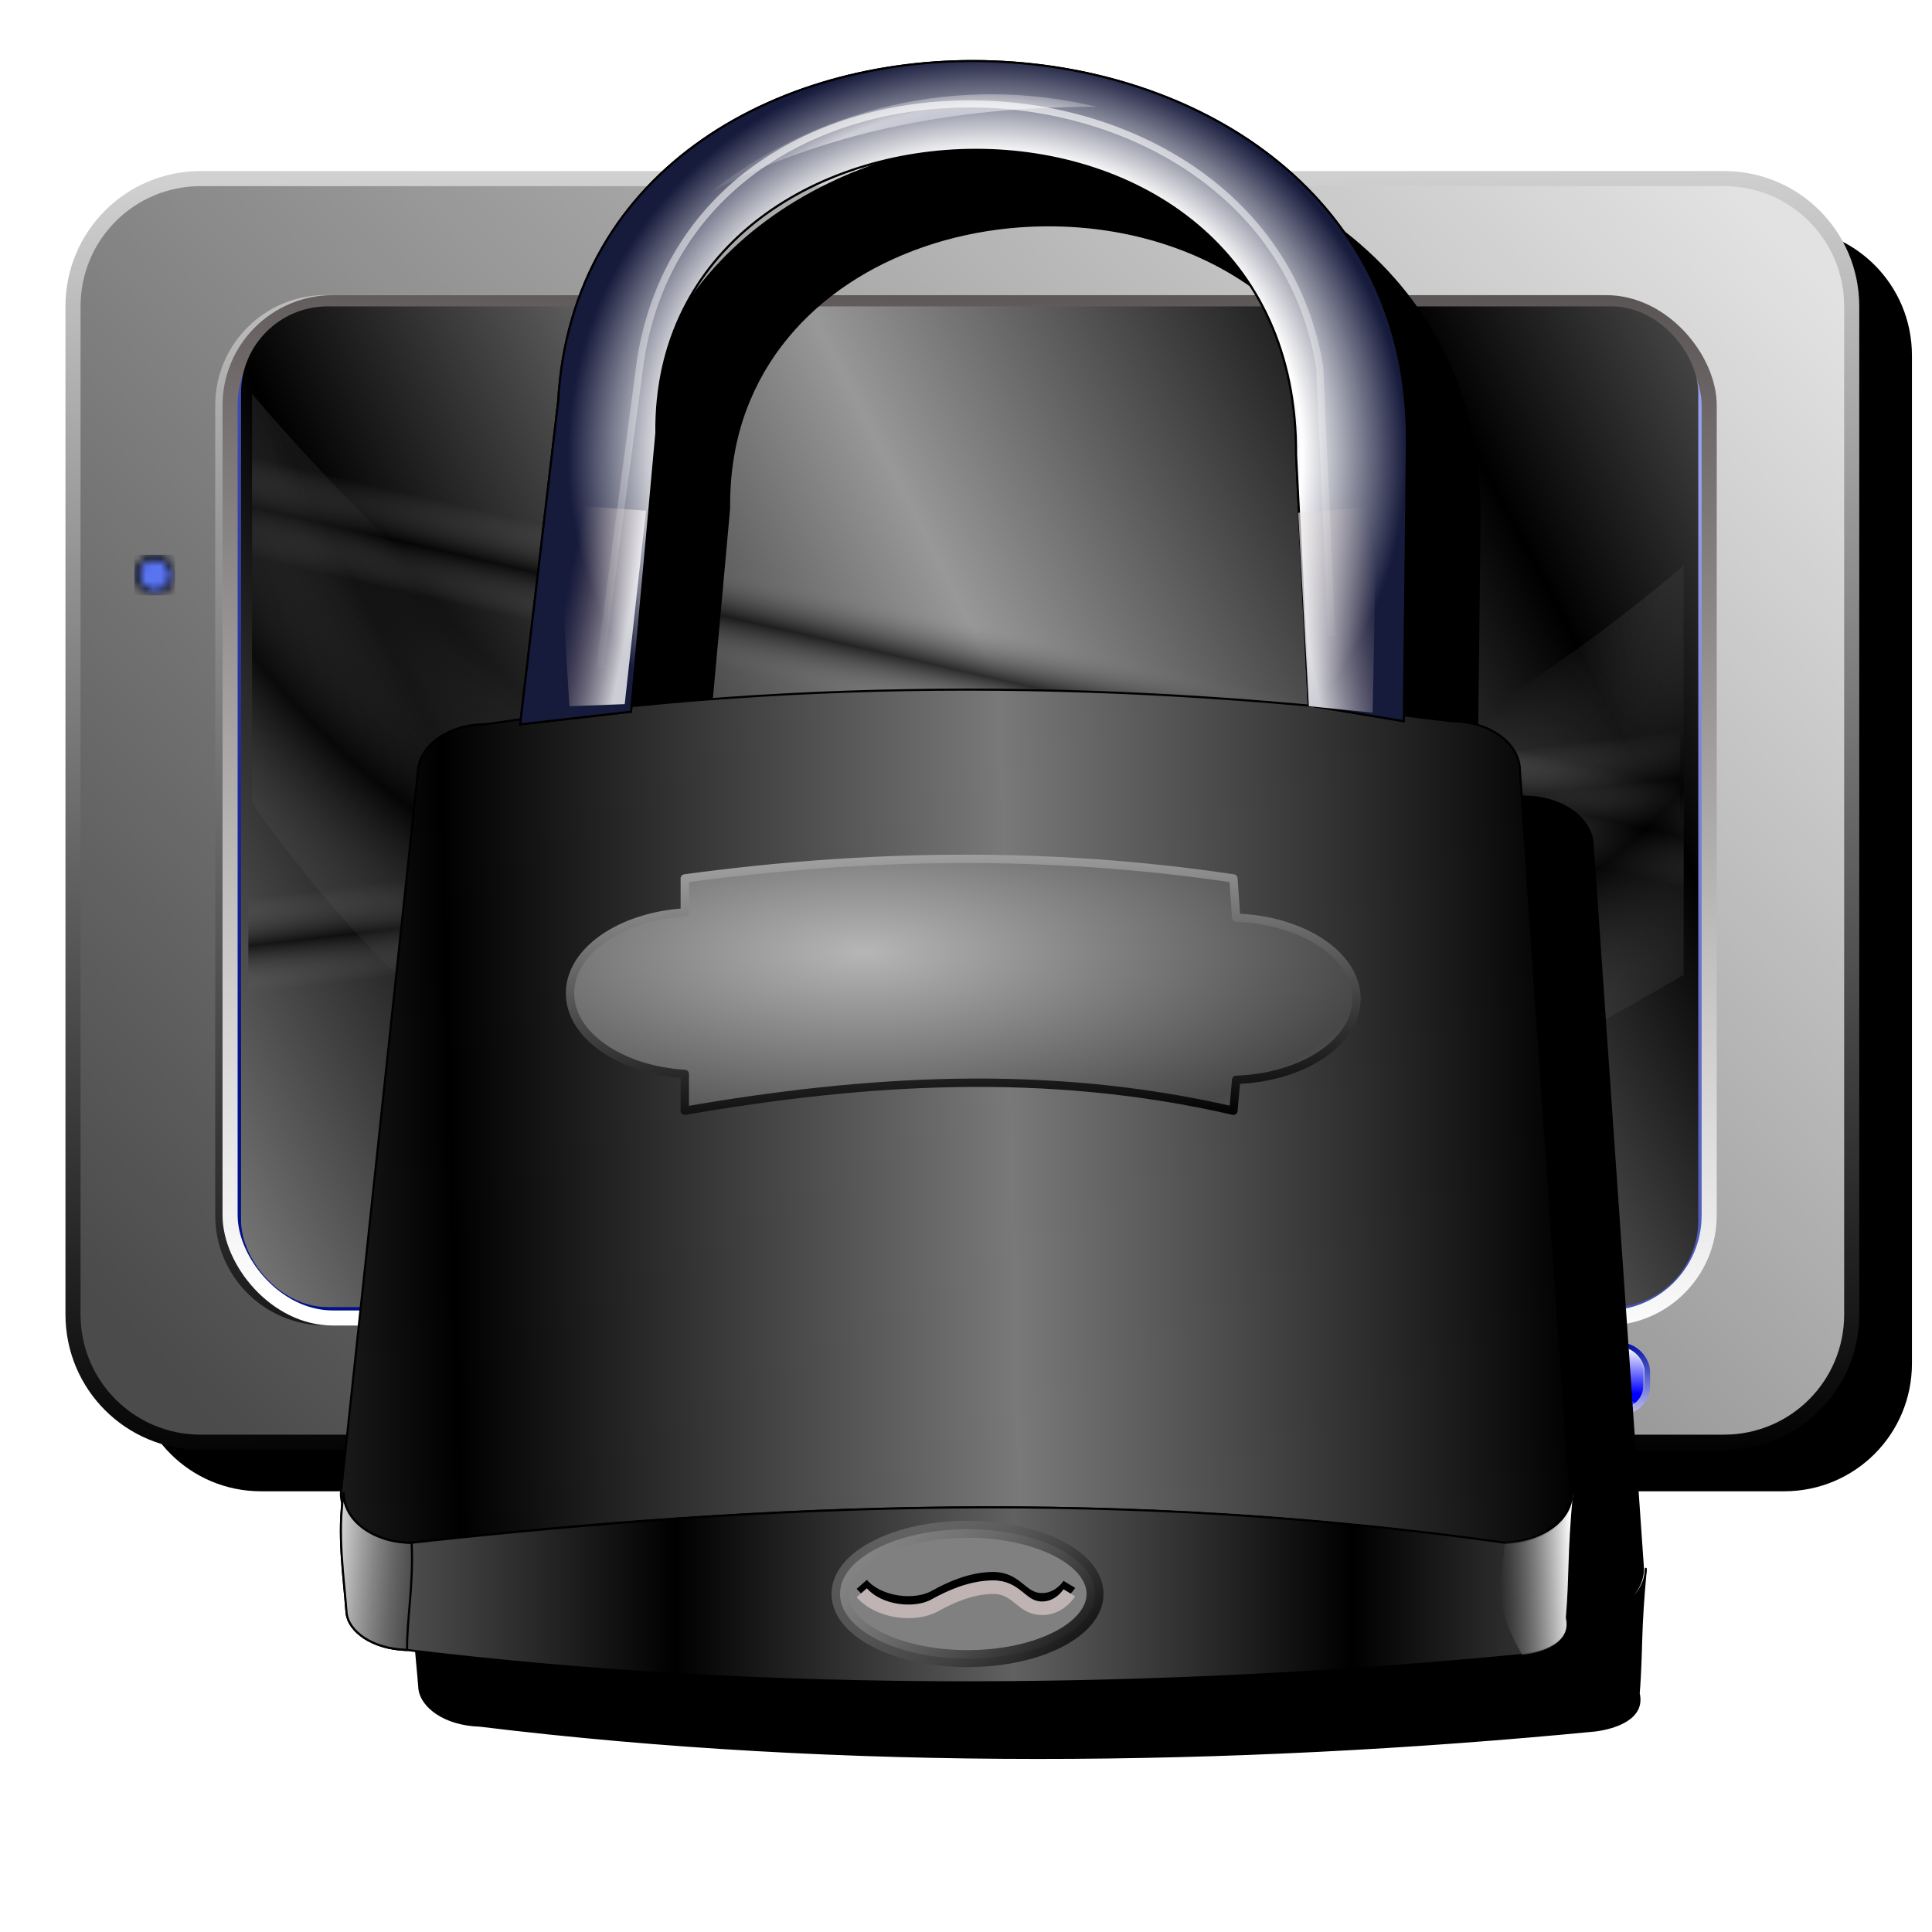 <?xml version="1.0" encoding="UTF-8" standalone="no"?>
<!-- Created with Inkscape (http://www.inkscape.org/) -->
<svg xmlns:dc="http://purl.org/dc/elements/1.1/" xmlns:cc="http://creativecommons.org/ns#" xmlns:rdf="http://www.w3.org/1999/02/22-rdf-syntax-ns#" xmlns:svg="http://www.w3.org/2000/svg" xmlns="http://www.w3.org/2000/svg" xmlns:xlink="http://www.w3.org/1999/xlink" xmlns:sodipodi="http://sodipodi.sourceforge.net/DTD/sodipodi-0.dtd" xmlns:inkscape="http://www.inkscape.org/namespaces/inkscape" width="256" height="256" id="svg2" sodipodi:version="0.32" inkscape:version="0.48.0 r9654" version="1.0" sodipodi:docname="system-lock-screen.svg" inkscape:output_extension="org.inkscape.output.svg.inkscape">
 <defs id="defs4">
  <linearGradient id="linearGradient5308">
   <stop id="stop5310" stop-color="#b6b6b6" stop-opacity="1"/>
   <stop offset="1" id="stop5312" stop-color="#474747" stop-opacity="1"/>
  </linearGradient>
  <linearGradient id="linearGradient2897">
   <stop id="stop2899" stop-color="#ffffff" stop-opacity="0"/>
   <stop id="stop2913" offset="0.5" stop-color="#c8c8c8" stop-opacity="0"/>
   <stop offset="0.75" id="stop2915" stop-color="#808080" stop-opacity="0"/>
   <stop offset="1" id="stop2901" stop-color="#000000" stop-opacity="1"/>
  </linearGradient>
  <linearGradient id="linearGradient2882">
   <stop id="stop2892" stop-color="#000000" stop-opacity="1"/>
   <stop offset="1" id="stop2886" stop-color="#989898" stop-opacity="1"/>
  </linearGradient>
  <linearGradient inkscape:collect="always" id="linearGradient2870">
   <stop id="stop2872" stop-color="#021187" stop-opacity="1"/>
   <stop offset="1" id="stop2874" stop-color="#97a0ee" stop-opacity="0.976"/>
  </linearGradient>
  <linearGradient inkscape:collect="always" id="linearGradient2858">
   <stop id="stop2860" stop-color="white" stop-opacity="1"/>
   <stop offset="1" id="stop2862" stop-color="#5a5353" stop-opacity="1"/>
  </linearGradient>
  <linearGradient id="linearGradient2850">
   <stop id="stop2852" stop-color="#4b4b4b" stop-opacity="1"/>
   <stop offset="1" id="stop2854" stop-color="#e2e2e3" stop-opacity="1"/>
  </linearGradient>
  <linearGradient id="linearGradient2842">
   <stop id="stop2844" stop-color="#000000" stop-opacity="1"/>
   <stop offset="1" id="stop2846" stop-color="#d4d4d4" stop-opacity="1"/>
  </linearGradient>
  <linearGradient id="linearGradient2809" inkscape:collect="always">
   <stop id="stop2811" stop-color="white" stop-opacity="1"/>
   <stop id="stop2813" offset="1" stop-color="white" stop-opacity="0"/>
  </linearGradient>
  <linearGradient id="linearGradient2827" inkscape:collect="always">
   <stop id="stop2829" stop-color="#d9d8fe" stop-opacity="1"/>
   <stop id="stop2831" offset="1" stop-color="#000ea9" stop-opacity="1"/>
  </linearGradient>
  <pattern patternUnits="userSpaceOnUse" width="5.368" height="5.368" patternTransform="translate(20.238,86.627)" id="pattern5318">
   <path transform="translate(-17.671,-106.799)" d="M 22.739 109.483 A 2.384 2.384 0 1 1  17.971,109.483 A 2.384 2.384 0 1 1  22.739 109.483 z" sodipodi:ry="2.3838868" sodipodi:rx="2.3838868" sodipodi:cy="109.48264" sodipodi:cx="20.354727" id="path5316" sodipodi:type="arc" opacity="1" stroke-dasharray="none" stroke-opacity="1" fill="#5974f1" stroke="black" stroke-linejoin="round" fill-opacity="1" stroke-linecap="round" stroke-width="0.6" stroke-miterlimit="4"/>
  </pattern>
  <linearGradient inkscape:collect="always" id="linearGradient2824">
   <stop id="stop2826" stop-color="black" stop-opacity="1"/>
   <stop offset="1" id="stop2828" stop-color="white" stop-opacity="0"/>
  </linearGradient>
  <linearGradient id="linearGradient3558">
   <stop id="stop3560" stop-color="#6474d6" stop-opacity="1"/>
   <stop offset="0.167" id="stop3564" stop-color="#949cd9" stop-opacity="1"/>
   <stop id="stop3562" offset="1" stop-color="#20267b" stop-opacity="1"/>
  </linearGradient>
  <linearGradient inkscape:collect="always" id="linearGradient3391">
   <stop id="stop3393" stop-color="#55a0c5" stop-opacity="1"/>
   <stop offset="1" id="stop3395" stop-color="#ffffff" stop-opacity="1"/>
  </linearGradient>
  <linearGradient inkscape:collect="always" id="linearGradient3385">
   <stop id="stop3387" stop-color="#1cec17" stop-opacity="1"/>
   <stop offset="1" id="stop3389" stop-color="#236a21" stop-opacity="1"/>
  </linearGradient>
  <linearGradient inkscape:collect="always" id="linearGradient2813">
   <stop id="stop2815" stop-color="white" stop-opacity="1"/>
   <stop offset="1" id="stop2817" stop-color="black" stop-opacity="1"/>
  </linearGradient>
  <linearGradient id="linearGradient2811">
   <stop id="stop3633" stop-color="#2e46c9" stop-opacity="1"/>
   <stop offset="1" id="stop4535" stop-color="#202a7b" stop-opacity="1"/>
  </linearGradient>
  <linearGradient id="linearGradient2873" inkscape:collect="always">
   <stop id="stop2875" stop-color="#dae9da" stop-opacity="1"/>
   <stop id="stop5157" offset="1" stop-color="#214f21" stop-opacity="1"/>
  </linearGradient>
  <linearGradient id="linearGradient3578">
   <stop id="stop3580" stop-color="#000000" stop-opacity="1"/>
   <stop id="stop3582" offset="1" stop-color="#fffcfc" stop-opacity="1"/>
  </linearGradient>
  <linearGradient id="linearGradient2768">
   <stop id="stop2770" stop-color="#000003" stop-opacity="1"/>
   <stop id="stop2782" stop-color="#0a104d" stop-opacity="1"/>
   <stop offset="0.5" id="stop2776" stop-color="#142197" stop-opacity="1"/>
   <stop id="stop2788" offset="0.75" stop-color="white" stop-opacity="1"/>
   <stop id="stop2772" offset="1" stop-color="#161a3b" stop-opacity="1"/>
  </linearGradient>
  <linearGradient id="linearGradient2802">
   <stop id="stop2804" stop-color="#000003" stop-opacity="0.471"/>
   <stop id="stop2806" stop-color="#0a104d" stop-opacity="1"/>
   <stop id="stop2808" offset="0.5" stop-color="#142197" stop-opacity="1"/>
   <stop offset="0.75" id="stop2810" stop-color="white" stop-opacity="1"/>
   <stop offset="1" id="stop2812" stop-color="#161a3b" stop-opacity="0"/>
  </linearGradient>
  <linearGradient id="linearGradient2816" inkscape:collect="always">
   <stop id="stop2818" stop-color="white" stop-opacity="0.784"/>
   <stop id="stop2820" offset="1" stop-color="white" stop-opacity="0"/>
  </linearGradient>
  <linearGradient id="linearGradient2845">
   <stop id="stop2847" stop-color="#000000" stop-opacity="1"/>
   <stop id="stop2849" offset="1" stop-color="#797979" stop-opacity="1"/>
  </linearGradient>
  <linearGradient id="linearGradient2861">
   <stop id="stop2863" stop-color="#000000" stop-opacity="1"/>
   <stop offset="1" id="stop2865" stop-color="#616161" stop-opacity="1"/>
  </linearGradient>
  <linearGradient id="linearGradient2875">
   <stop id="stop2877" stop-color="#000000" stop-opacity="1"/>
   <stop id="stop2879" offset="1" stop-color="#a0a0a0" stop-opacity="1"/>
  </linearGradient>
  <linearGradient id="linearGradient2883">
   <stop id="stop3422" stop-color="#000000" stop-opacity="1"/>
   <stop id="stop2887" offset="1" stop-color="#8c8c8c" stop-opacity="1"/>
  </linearGradient>
  <linearGradient id="linearGradient2895">
   <stop id="stop2897" stop-color="white" stop-opacity="1"/>
   <stop id="stop3419" offset="1" stop-color="#8f8f8f" stop-opacity="0"/>
  </linearGradient>
  <linearGradient inkscape:collect="always" id="linearGradient2878">
   <stop id="stop2880" stop-color="white" stop-opacity="0.784"/>
   <stop offset="1" id="stop2882" stop-color="#a48787" stop-opacity="0"/>
  </linearGradient>
  <linearGradient inkscape:collect="always" id="linearGradient2884">
   <stop id="stop3404" stop-color="white" stop-opacity="0.784"/>
   <stop offset="1" id="stop2888" stop-color="#af9c9c" stop-opacity="0"/>
  </linearGradient>
  <linearGradient inkscape:collect="always" xlink:href="#linearGradient3578" id="linearGradient4681" gradientUnits="userSpaceOnUse" spreadMethod="reflect" x1="13.515" y1="-7.475" x2="16.09" y2="-7.475"/>
  <linearGradient inkscape:collect="always" xlink:href="#linearGradient3558" id="linearGradient4683" gradientUnits="userSpaceOnUse" gradientTransform="matrix(2.44,0,0,2.714,-144.969,7.762)" spreadMethod="reflect" x1="106.11" y1="75.53" x2="105.36" y2="15.222"/>
  <linearGradient inkscape:collect="always" xlink:href="#linearGradient3578" id="linearGradient4691" gradientUnits="userSpaceOnUse" spreadMethod="reflect" x1="16.691" y1="-10.978" x2="16.09" y2="-7.475"/>
  <linearGradient inkscape:collect="always" xlink:href="#linearGradient2873" id="linearGradient4693" gradientUnits="userSpaceOnUse" gradientTransform="matrix(2.44,0,0,2.714,-280.943,16.812)" x1="150.94" y1="2.713" x2="179.66" y2="79.35"/>
  <linearGradient inkscape:collect="always" xlink:href="#linearGradient3578" id="linearGradient4703" gradientUnits="userSpaceOnUse" spreadMethod="reflect" x1="12.04" y1="-11.587" x2="8.696" y2="-2.688"/>
  <linearGradient inkscape:collect="always" xlink:href="#linearGradient2811" id="linearGradient4705" gradientUnits="userSpaceOnUse" gradientTransform="matrix(2.367,0,0,2.633,-259.91,29.13)" x1="174.44" y1="2.713" x2="208.72" y2="84.43"/>
  <linearGradient inkscape:collect="always" xlink:href="#linearGradient3558" id="linearGradient4707" gradientUnits="userSpaceOnUse" gradientTransform="matrix(2.367,0,0,2.633,-127.97,20.349)" spreadMethod="reflect" x1="106.11" y1="75.53" x2="105.36" y2="15.222"/>
  <linearGradient inkscape:collect="always" xlink:href="#linearGradient3578" id="linearGradient4711" gradientUnits="userSpaceOnUse" spreadMethod="reflect" x1="16.387" y1="-11.391" x2="11.132" y2="-11.199"/>
  <linearGradient inkscape:collect="always" xlink:href="#linearGradient2883" id="linearGradient4715" gradientUnits="userSpaceOnUse" gradientTransform="translate(-483.93,-5.362)" spreadMethod="reflect" x1="914.93" y1="636.57" x2="918.92" y2="529.32"/>
  <linearGradient inkscape:collect="always" xlink:href="#linearGradient3391" id="linearGradient4717" gradientUnits="userSpaceOnUse" gradientTransform="matrix(2.37,0,0,2.652,-269.882,18.348)" spreadMethod="reflect" x1="164.03" y1="81.42" x2="161" y2="28.777"/>
  <linearGradient inkscape:collect="always" xlink:href="#linearGradient2895" id="linearGradient4719" gradientUnits="userSpaceOnUse" spreadMethod="reflect" x1="92.91" y1="833.57" x2="128.38" y2="834.91"/>
  <linearGradient inkscape:collect="always" xlink:href="#linearGradient5308" id="linearGradient4721" gradientUnits="userSpaceOnUse" x1="25.856" y1="94.45" x2="27.806" y2="58.871"/>
  <linearGradient inkscape:collect="always" xlink:href="#linearGradient2897" id="linearGradient4723" gradientUnits="userSpaceOnUse" gradientTransform="scale(0.66,1.516)" x1="19.656" y1="-5.56" x2="23.381" y2="-5.56"/>
  <linearGradient inkscape:collect="always" xlink:href="#linearGradient2813" id="linearGradient4725" gradientUnits="userSpaceOnUse" x1="185.91" y1="9.87" x2="190.16" y2="15.827"/>
  <linearGradient inkscape:collect="always" xlink:href="#linearGradient2813" id="linearGradient4727" gradientUnits="userSpaceOnUse" x1="189.7" y1="16.91" x2="185.22" y2="10.472"/>
  <linearGradient inkscape:collect="always" xlink:href="#linearGradient2897" id="linearGradient4729" gradientUnits="userSpaceOnUse" spreadMethod="reflect" x1="113.24" y1="104.29" x2="116.14" y2="128.97"/>
  <linearGradient inkscape:collect="always" xlink:href="#linearGradient3578" id="linearGradient4731" gradientUnits="userSpaceOnUse" spreadMethod="reflect" x1="13.515" y1="-7.475" x2="17.07" y2="-8.02"/>
  <linearGradient inkscape:collect="always" xlink:href="#linearGradient2883" id="linearGradient4733" gradientUnits="userSpaceOnUse" x1="189.7" y1="16.91" x2="185.22" y2="10.472"/>
  <linearGradient inkscape:collect="always" xlink:href="#linearGradient3578" id="linearGradient4735" gradientUnits="userSpaceOnUse" spreadMethod="reflect" x1="16.387" y1="-5.908" x2="17.747" y2="-6.953"/>
  <linearGradient inkscape:collect="always" xlink:href="#linearGradient3578" id="linearGradient4737" gradientUnits="userSpaceOnUse" spreadMethod="reflect" x1="12.906" y1="-10.151" x2="11.372" y2="-5.778"/>
  <linearGradient inkscape:collect="always" xlink:href="#linearGradient2897" id="linearGradient4739" gradientUnits="userSpaceOnUse" gradientTransform="translate(0.484,-25.164)" spreadMethod="reflect" x1="121.95" y1="98.96" x2="116.14" y2="124.13"/>
  <linearGradient inkscape:collect="always" xlink:href="#linearGradient3385" id="linearGradient4741" gradientUnits="userSpaceOnUse" x1="189.7" y1="16.91" x2="185.22" y2="10.472"/>
  <linearGradient inkscape:collect="always" xlink:href="#linearGradient3578" id="linearGradient4743" gradientUnits="userSpaceOnUse" spreadMethod="reflect" x1="16.909" y1="-5.212" x2="18.617" y2="-6.583"/>
  <linearGradient inkscape:collect="always" xlink:href="#linearGradient3578" id="linearGradient4745" gradientUnits="userSpaceOnUse" spreadMethod="reflect" x1="15.582" y1="-6.256" x2="17.377" y2="-1.992"/>
  <linearGradient inkscape:collect="always" xlink:href="#linearGradient3578" id="linearGradient4747" gradientUnits="userSpaceOnUse" spreadMethod="reflect" x1="17.08" y1="-2.275" x2="14.94" y2="-3.733"/>
  <linearGradient inkscape:collect="always" xlink:href="#linearGradient2873" id="linearGradient4749" gradientUnits="userSpaceOnUse" gradientTransform="matrix(2.367,0,0,2.633,-259.91,29.13)" x1="150.94" y1="2.713" x2="179.66" y2="79.35"/>
  <linearGradient inkscape:collect="always" xlink:href="#linearGradient3391" id="linearGradient4751" gradientUnits="userSpaceOnUse" gradientTransform="matrix(2.3,0,0,2.574,-249.178,30.62)" spreadMethod="reflect" x1="164.03" y1="81.42" x2="161" y2="28.777"/>
  <linearGradient inkscape:collect="always" xlink:href="#linearGradient2850" id="linearGradient4794" gradientUnits="userSpaceOnUse" x1="38.678" y1="209.54" x2="226.04" y2="31.94"/>
  <linearGradient inkscape:collect="always" xlink:href="#linearGradient2842" id="linearGradient4796" gradientUnits="userSpaceOnUse" x1="158.73" y1="208.09" x2="156.8" y2="32.424"/>
  <linearGradient inkscape:collect="always" xlink:href="#linearGradient2870" id="linearGradient4798" gradientUnits="userSpaceOnUse" x1="83.69" y1="188.77" x2="182.96" y2="45.974"/>
  <linearGradient inkscape:collect="always" xlink:href="#linearGradient2858" id="linearGradient4800" gradientUnits="userSpaceOnUse" x1="141.31" y1="188.77" x2="146.63" y2="48.39"/>
  <linearGradient inkscape:collect="always" xlink:href="#linearGradient2882" id="linearGradient4802" gradientUnits="userSpaceOnUse" spreadMethod="reflect" x1="62.43" y1="115.66" x2="124.85" y2="83.72"/>
  <radialGradient inkscape:collect="always" xlink:href="#linearGradient2897" id="radialGradient4808" gradientUnits="userSpaceOnUse" gradientTransform="matrix(-1.145,-0.219,0.153,-0.799,279.685,141.062)" spreadMethod="reflect" cx="137.11" cy="51.679" fx="137.11" fy="51.679" r="94.85"/>
  <linearGradient inkscape:collect="always" xlink:href="#linearGradient2827" id="linearGradient4810" gradientUnits="userSpaceOnUse" x1="128.48" y1="167.2" x2="128.48" y2="71.49"/>
  <linearGradient inkscape:collect="always" xlink:href="#linearGradient2809" id="linearGradient4812" gradientUnits="userSpaceOnUse" gradientTransform="matrix(0.979,0,0,0.962,2.527,3.853)" x1="123.89" y1="72.832" x2="121.95" y2="128.48"/>
  <radialGradient inkscape:collect="always" xlink:href="#linearGradient2809" id="radialGradient4814" gradientUnits="userSpaceOnUse" gradientTransform="matrix(1.549,-6.571247e-6,4.450643e-7,0.105,-70.188,124.315)" cx="127.76" cy="138.89" fx="127.76" fy="138.89" r="78.4"/>
  <linearGradient inkscape:collect="always" xlink:href="#linearGradient2845" id="linearGradient4481" gradientUnits="userSpaceOnUse" gradientTransform="matrix(-0.229,0,0,0.229,-1.664,46.543)" spreadMethod="reflect" x1="92.91" y1="600.97" x2="360.92" y2="607.67"/>
  <linearGradient inkscape:collect="always" xlink:href="#linearGradient2861" id="linearGradient4483" gradientUnits="userSpaceOnUse" gradientTransform="matrix(-0.229,0,0,0.229,-1.357,46.543)" spreadMethod="reflect" x1="198.81" y1="826.87" x2="360.91" y2="826.87"/>
  <radialGradient inkscape:collect="always" xlink:href="#linearGradient2768" id="radialGradient4485" gradientUnits="userSpaceOnUse" gradientTransform="matrix(-0.216,-0.007,-0.007,0.207,-4.145,55.839)" cx="374.09" cy="282.23" fx="374.09" fy="282.23" r="212.86"/>
  <radialGradient inkscape:collect="always" xlink:href="#linearGradient2802" id="radialGradient4487" gradientUnits="userSpaceOnUse" gradientTransform="matrix(-0.413,0.082,0.067,0.335,37.646,-93.762)" spreadMethod="reflect" cx="385.04" cy="475.95" fx="385.04" fy="475.95" r="92.53"/>
  <radialGradient inkscape:collect="always" xlink:href="#linearGradient5308" id="radialGradient4489" gradientUnits="userSpaceOnUse" gradientTransform="matrix(-0.965,8.649982e-4,3.4440786e-4,0.384,24.828,118.034)" spreadMethod="reflect" cx="129.89" cy="124.84" fx="129.89" fy="124.84" r="57.804"/>
  <linearGradient inkscape:collect="always" xlink:href="#linearGradient2875" id="linearGradient4491" gradientUnits="userSpaceOnUse" gradientTransform="matrix(-0.229,0,0,0.229,109.385,45.316)" x1="906.2" y1="615.12" x2="912.9" y2="481.07"/>
  <linearGradient inkscape:collect="always" xlink:href="#linearGradient2895" id="linearGradient4493" gradientUnits="userSpaceOnUse" gradientTransform="matrix(-0.229,0,0,0.229,-1.357,46.543)" spreadMethod="reflect" x1="92.91" y1="833.57" x2="128.38" y2="834.91"/>
  <linearGradient inkscape:collect="always" xlink:href="#linearGradient2895" id="linearGradient4495" gradientUnits="userSpaceOnUse" gradientTransform="matrix(-0.229,0,0,0.229,-1.357,46.543)" spreadMethod="reflect" x1="693.46" y1="828.21" x2="648.93" y2="832.23"/>
  <linearGradient inkscape:collect="always" xlink:href="#linearGradient2884" id="linearGradient4497" gradientUnits="userSpaceOnUse" gradientTransform="matrix(-0.186,0,0,0.186,18.455,51.523)" x1="383.23" y1="402.17" x2="335.95" y2="393.42"/>
  <linearGradient inkscape:collect="always" xlink:href="#linearGradient2824" id="linearGradient4499" gradientUnits="userSpaceOnUse" x1="526.36" y1="1059.45" x2="714.93" y2="863.46"/>
  <linearGradient inkscape:collect="always" xlink:href="#linearGradient2816" id="linearGradient4501" gradientUnits="userSpaceOnUse" gradientTransform="matrix(-0.229,0,0,0.229,-0.766,43.587)" x1="386.82" y1="69.791" x2="371.85" y2="407.75"/>
  <linearGradient inkscape:collect="always" xlink:href="#linearGradient2878" id="linearGradient4503" gradientUnits="userSpaceOnUse" gradientTransform="matrix(0.186,0,0,0.186,-196.789,51.29)" x1="383.23" y1="402.17" x2="344.71" y2="394.67"/>
  <filter inkscape:collect="always" id="filter4752">
   <feGaussianBlur inkscape:collect="always" id="feGaussianBlur4754"/>
  </filter>
  <filter inkscape:collect="always" id="filter4756">
   <feGaussianBlur inkscape:collect="always" stdDeviation="2.345" id="feGaussianBlur4758"/>
  </filter>
 </defs>
 <sodipodi:namedview id="base" pagecolor="#ffffff" bordercolor="#666666" borderopacity="1.0" inkscape:pageopacity="0.0" inkscape:pageshadow="2" inkscape:zoom="2.57" inkscape:cx="169.70831" inkscape:cy="115.16794" inkscape:document-units="px" inkscape:current-layer="layer1" width="256" height="256" inkscape:window-width="1680" inkscape:window-height="1022" inkscape:window-x="-2" inkscape:window-y="0" showguides="true" inkscape:guide-bbox="true" showgrid="false" inkscape:window-maximized="1"/>
 <g inkscape:label="1. réteg" inkscape:groupmode="layer" id="layer1">
  <path inkscape:connector-curvature="0" id="path4511" d="m 34.593,30.166 c -9.383,0 -16.938,7.554 -16.938,16.938 l 0,133.562 c 0,9.383 7.554,16.938 16.938,16.938 l 201.812,0 c 9.383,0 16.938,-7.554 16.938,-16.938 l 0,-133.562 c 0,-9.383 -7.554,-16.938 -16.938,-16.938 z" sodipodi:nodetypes="sssssssss" fill="#000000" filter="url(#filter4752)" stroke="none" fill-opacity="1"/>
  <g id="g5325" transform="translate(-2.42,-13.119)">
   <g id="g2917">
    <g id="g2878">
     <path inkscape:connector-curvature="0" id="rect1948" d="m 29.031,36.781 c -9.383,0 -16.938,7.554 -16.938,16.938 l 0,133.562 c 0,9.383 7.554,16.938 16.938,16.938 l 201.812,0 c 9.383,0 16.938,-7.554 16.938,-16.938 l 0,-133.562 c 0,-9.383 -7.554,-16.938 -16.938,-16.938 l -201.812,0 z m 16.531,16.438 168.75,0 c 7.539,0 13.625,6.086 13.625,13.625 l 0,107.312 c -1e-5,7.539 -6.086,13.594 -13.625,13.594 l -168.75,0 c -7.539,0 -13.625,-6.054 -13.625,-13.594 l 0,-107.312 c 0,-7.539 6.086,-13.625 13.625,-13.625 z" stroke-opacity="1" stroke-dasharray="none" fill="url(#linearGradient4794)" stroke="url(#linearGradient4796)" stroke-linejoin="round" fill-opacity="1" stroke-linecap="round" stroke-width="2" stroke-miterlimit="4"/>
     <rect ry="13.609" y="53.23" x="32.907" height="134.53" width="195.99" id="rect2839" stroke-opacity="1" stroke-dasharray="none" fill="url(#linearGradient4798)" stroke="url(#linearGradient4800)" stroke-linejoin="round" fill-opacity="1" stroke-linecap="round" stroke-width="2" stroke-miterlimit="4" rx="13.609"/>
    </g>
    <rect ry="11.477" y="53.716" x="34.36" height="132.6" width="193.09" id="rect2866" fill="url(#linearGradient4802)" stroke="none" fill-opacity="1" rx="11.477"/>
    <path inkscape:connector-curvature="0" d="m 35.327,113.24 189.701,-22.745 0,54.2 -189.701,22.745 0,-54.2 z" id="rect2894" sodipodi:nodetypes="ccccc" opacity="0.694" fill="url(#linearGradient4729)" stroke="none" fill-opacity="1"/>
    <path inkscape:connector-curvature="0" sodipodi:nodetypes="ccccc" id="path2905" d="m 35.811,119.531 189.701,22.745 0,-54.2 -189.701,-22.745 0,54.2 z" opacity="0.694" fill="url(#linearGradient4739)" stroke="none" fill-opacity="1"/>
    <path inkscape:connector-curvature="0" d="m 35.811,119.531 c 45.072,64.013 108.496,71.004 189.701,22.745 l 0,-54.2 C 153.145,149.347 91.431,130.308 35.811,65.331 l 0,54.2 z" id="path2909" sodipodi:nodetypes="ccccc" opacity="0.694" fill="url(#radialGradient4808)" stroke="none" fill-opacity="1"/>
   </g>
   <g transform="matrix(0.113,0,0,0.113,136.368,182.736)" inkscape:label="1. réteg" id="g5268">
    <g id="g2835">
     <rect ry="29.52" y="75.49" x="27.584" height="75.977" width="201.8" id="rect1918" stroke-opacity="1" stroke-dasharray="none" fill="#0000ff" stroke="url(#linearGradient4810)" stroke-linejoin="round" fill-opacity="1" stroke-linecap="round" stroke-width="8" stroke-miterlimit="4" rx="29.52"/>
     <rect id="rect1920" width="197.48" height="73.07" x="29.52" y="76.46" ry="28.392" fill="url(#linearGradient4812)" stroke="none" fill-opacity="1" rx="28.392"/>
     <path transform="translate(0,3.871)" d="m 215.35,138.888 c 0,6.414 -39.216,11.614 -87.592,11.614 -48.376,0 -87.592,-5.2 -87.592,-11.614 0,-6.414 39.216,-11.614 87.592,-11.614 48.376,0 87.592,5.2 87.592,11.614 z" sodipodi:ry="11.614367" sodipodi:rx="87.591682" sodipodi:cy="138.88847" sodipodi:cx="127.75803" id="path2817" sodipodi:type="arc" fill="url(#radialGradient4814)" stroke="none" fill-opacity="1"/>
    </g>
   </g>
   <g id="g5274" inkscape:label="1. réteg" transform="matrix(0.113,0,0,0.113,164.92,182.736)">
    <g id="g5276">
     <rect id="rect5278" width="201.8" height="75.977" x="27.584" y="75.49" ry="29.52" stroke-opacity="1" stroke-dasharray="none" fill="#0000ff" stroke="url(#linearGradient4810)" stroke-linejoin="round" fill-opacity="1" stroke-linecap="round" stroke-width="8" stroke-miterlimit="4" rx="29.52"/>
     <rect ry="28.392" y="76.46" x="29.52" height="73.07" width="197.48" id="rect5280" fill="url(#linearGradient4812)" stroke="none" fill-opacity="1" rx="28.392"/>
     <path sodipodi:type="arc" id="path5282" sodipodi:cx="127.75803" sodipodi:cy="138.88847" sodipodi:rx="87.591682" sodipodi:ry="11.614367" d="m 215.35,138.888 c 0,6.414 -39.216,11.614 -87.592,11.614 -48.376,0 -87.592,-5.2 -87.592,-11.614 0,-6.414 39.216,-11.614 87.592,-11.614 48.376,0 87.592,5.2 87.592,11.614 z" transform="translate(0,3.871)" fill="url(#radialGradient4814)" stroke="none" fill-opacity="1"/>
    </g>
   </g>
   <g transform="matrix(0.113,0,0,0.113,194.69,182.986)" inkscape:label="1. réteg" id="g5290">
    <g id="g5292">
     <rect ry="29.52" y="75.49" x="27.584" height="75.977" width="201.8" id="rect5294" stroke-opacity="1" stroke-dasharray="none" fill="#0000ff" stroke="url(#linearGradient4810)" stroke-linejoin="round" fill-opacity="1" stroke-linecap="round" stroke-width="8" stroke-miterlimit="4" rx="29.52"/>
     <rect id="rect5296" width="197.48" height="73.07" x="29.52" y="76.46" ry="28.392" fill="url(#linearGradient4812)" stroke="none" fill-opacity="1" rx="28.392"/>
     <path transform="translate(0,3.871)" d="m 215.35,138.888 c 0,6.414 -39.216,11.614 -87.592,11.614 -48.376,0 -87.592,-5.2 -87.592,-11.614 0,-6.414 39.216,-11.614 87.592,-11.614 48.376,0 87.592,5.2 87.592,11.614 z" sodipodi:ry="11.614367" sodipodi:rx="87.591682" sodipodi:cy="138.88847" sodipodi:cx="127.75803" id="path5298" sodipodi:type="arc" fill="url(#radialGradient4814)" stroke="none" fill-opacity="1"/>
    </g>
   </g>
   <rect id="rect5321" y="86.63" x="20.238" height="5.368" width="5.368" fill="url(#pattern5318)" stroke="none"/>
  </g>
  <path d="m 123.284,75.525 c -22.231,-0.044 -44.173,12.269 -45.562,37.281 l -4.125,34.875 c -1.281,0.175 -2.565,0.342 -3.844,0.531 -4.127,0 -7.438,2.408 -7.438,5.406 l -8.406,78.875 c 0,0.398 0.045,0.783 0.156,1.156 -0.436,4.037 0.184,8.19 0.469,12.031 0.24,1.847 2.639,3.873 6.625,4 39.779,4.867 82.403,4.387 122.219,0.531 2.211,-0.281 5.427,-1.325 4.781,-4.062 0.101,-1.201 0.145,-2.245 0.188,-3.219 0.042,-0.974 0.061,-1.894 0.094,-2.875 0.065,-1.962 0.182,-4.168 0.5,-7.562 0,2.885 -3.09,5.235 -7,5.406 3.765,-0.276 6.688,-2.596 6.688,-5.406 l -5.5,-79.188 c 0,-2.998 -3.342,-5.438 -7.469,-5.438 -1.759,-0.224 -3.522,-0.422 -5.281,-0.625 l 0.344,-29.906 c 0.195,-27.695 -23.772,-41.765 -47.438,-41.812 z m 0.219,9.719 c 17.624,-1.08e-4 35.261,10.753 35.094,33.469 l 0.312,6.312 -0.094,0 1.156,21.156 c -24.839,-2.278 -49.641,-2.407 -74.219,0.062 l 2.719,-29.969 c -0.04,-3.803 0.529,-7.25 1.625,-10.375 0.183,-0.521 0.383,-1.03 0.594,-1.531 4.84,-11.54 16.884,-18.038 29.5,-19 0.549,-0.042 1.106,-0.073 1.656,-0.094 0.55,-0.021 1.106,-0.031 1.656,-0.031 z M 98.471,234.775 c 0.104,-0.006 0.208,0.006 0.312,0 -12.314,0.671 -24.643,1.752 -37.125,3.125 -0.103,0 -0.21,0.003 -0.312,0 12.482,-1.373 24.811,-2.454 37.125,-3.125 z" id="path4392" inkscape:connector-curvature="0" transform="matrix(1.209,0,0,1.209,-10.353,-73.208)" stroke-opacity="1" stroke-dasharray="none" fill="#000000" filter="url(#filter4756)" stroke="#000000" stroke-linejoin="round" fill-opacity="1" stroke-linecap="round" stroke-width="0.229" stroke-miterlimit="4"/>
  <g id="g4653" transform="matrix(1.209,0,0,1.209,235.907,-74.638)">
   <path inkscape:connector-curvature="0" d="m -35.993,140.787 c -35.477,-4.515 -70.96,-4.847 -105.902,0.324 -4.127,0 -7.449,2.413 -7.449,5.411 l -8.42,78.887 c 0,2.998 3.322,5.411 7.449,5.411 39.943,-4.395 78.266,-5.898 119.828,0 4.127,0 7.449,-2.413 7.449,-5.411 l -5.506,-79.211 c 0,-2.998 -3.322,-5.411 -7.449,-5.411 z" id="path2843" sodipodi:nodetypes="ccccccccc" stroke-opacity="1" stroke-dasharray="none" fill="url(#linearGradient4481)" stroke="#000000" stroke-linejoin="round" fill-opacity="1" stroke-linecap="round" stroke-width="0.229" stroke-miterlimit="4"/>
   <path inkscape:connector-curvature="0" d="m -23.511,239.054 c 0.646,2.738 -2.562,3.782 -4.774,4.062 -39.816,3.856 -82.444,4.326 -122.223,-0.541 -3.986,-0.127 -6.386,-2.136 -6.626,-3.983 -0.312,-4.209 -1.04,-8.789 -0.324,-13.184 0,2.998 3.322,5.411 7.449,5.411 39.943,-4.395 78.266,-5.898 119.828,0 4.127,0 7.449,-2.413 7.449,-5.411 -0.635,6.789 -0.377,8.84 -0.779,13.646 z" id="path1876" sodipodi:nodetypes="ccccccccc" stroke-opacity="1" stroke-dasharray="none" fill="url(#linearGradient4483)" stroke="#000000" stroke-linejoin="round" fill-opacity="1" stroke-linecap="round" stroke-width="0.229" stroke-miterlimit="4"/>
   <path inkscape:connector-curvature="0" sodipodi:nodetypes="ccccccccc" id="path2764" d="m -41.274,140.778 -10.413,-1.736 -1.388,-27.421 c 0.334,-45.431 -70.539,-43 -70.115,-2.43 l -2.777,30.545 -12.149,1.388 4.165,-35.405 c 2.868,-51.639 93.403,-49.198 93.024,4.512 l -0.347,30.545 z" stroke-opacity="1" fill="#111b6c" fill-rule="evenodd" stroke="#000000" stroke-linejoin="miter" fill-opacity="1" stroke-linecap="butt" stroke-width="0.229"/>
   <path inkscape:connector-curvature="0" d="m -41.274,140.778 -10.413,-1.736 -1.388,-27.421 c 0.334,-45.431 -70.539,-43 -70.115,-2.43 l -2.777,30.545 -12.149,1.388 4.165,-35.405 c 2.868,-51.639 93.403,-49.198 93.024,4.512 l -0.347,30.545 z" id="path2766" sodipodi:nodetypes="ccccccccc" stroke-opacity="1" fill="url(#radialGradient4485)" fill-rule="evenodd" stroke="#000000" stroke-linejoin="miter" fill-opacity="1" stroke-linecap="butt" stroke-width="0.229"/>
   <path inkscape:connector-curvature="0" sodipodi:nodetypes="ccc" id="path2790" d="m -74.944,73.44 c -15.302,-3.66 -30.654,0.192 -42.347,9.372 12.21,-6.459 26.435,-9.391 42.347,-9.372 z" opacity="0.536" fill="url(#radialGradient4487)" fill-rule="evenodd" stroke="none" fill-opacity="1"/>
   <path inkscape:connector-curvature="0" sodipodi:nodetypes="ccsccccsccc" id="rect2867" d="m -59.947,158.012 0.307,4.308 c 7.348,0.254 13.187,4.135 13.187,8.882 0,4.746 -5.839,8.627 -13.187,8.882 l -0.307,3.387 c -20.516,-4.73 -40.425,-3.404 -60.127,0 l 0,-4.033 c -7.059,-0.441 -12.579,-4.232 -12.579,-8.846 0,-4.614 5.52,-8.412 12.579,-8.853 l 0,-3.726 c 19.662,-2.664 39.648,-3.057 60.127,0 z" stroke-opacity="1" stroke-dasharray="none" fill="url(#radialGradient4489)" stroke="url(#linearGradient4491)" stroke-linejoin="round" fill-opacity="1" stroke-linecap="round" stroke-width="0.915" stroke-miterlimit="4"/>
   <path inkscape:connector-curvature="0" sodipodi:nodetypes="ccccc" id="path2891" d="m -23.511,239.054 c 0.646,2.738 -2.562,3.782 -4.774,4.062 -2.849,-5.018 -2.556,-6.743 -1.896,-12.297 4.127,0 7.449,-2.413 7.449,-5.411 -0.635,6.789 -0.377,8.84 -0.779,13.646 z" fill="url(#linearGradient4493)" stroke="none" fill-opacity="1"/>
   <path inkscape:connector-curvature="0" sodipodi:nodetypes="ccccc" id="path2901" d="m -150.508,242.575 c -3.986,-0.127 -6.386,-2.136 -6.626,-3.983 -0.312,-4.209 -1.04,-8.789 -0.324,-13.184 0,2.998 3.322,5.411 7.449,5.411 0.212,4.895 -0.54,8.275 -0.499,11.755 z" stroke-opacity="1" stroke-dasharray="none" fill="url(#linearGradient4495)" stroke="#000000" stroke-linejoin="round" fill-opacity="1" stroke-linecap="round" stroke-width="0.229" stroke-miterlimit="4"/>
   <path inkscape:connector-curvature="0" id="path1942" d="m -44.221,117.238 -8.621,0.699 1.165,21.203 6.99,0.699 0.466,-22.601 z" fill="url(#linearGradient4497)" fill-rule="evenodd" stroke="none" fill-opacity="1"/>
   <path transform="matrix(-0.186,0,0,0.186,19.266,51.118)" d="m 657.664,996.295 c 0,21.047 -33.637,38.11 -75.13,38.11 -41.493,0 -75.13,-17.062 -75.13,-38.11 0,-21.047 33.637,-38.11 75.13,-38.11 41.493,0 75.13,17.062 75.13,38.11 z" sodipodi:ry="38.109638" sodipodi:rx="75.13044" sodipodi:cy="996.29492" sodipodi:cx="582.53308" id="path1935" sodipodi:type="arc" stroke-opacity="1" stroke-dasharray="none" fill="#808080" stroke="url(#linearGradient4499)" stroke-linejoin="round" fill-opacity="1" stroke-linecap="round" stroke-width="10" stroke-miterlimit="4"/>
   <path inkscape:connector-curvature="0" sodipodi:nodetypes="csssc" id="path2833" d="m -77.928,235.379 c 0,0 -1.114,1.845 -3.228,1.691 -2.114,-0.154 -2.538,-2.361 -5.226,-2.306 -2.341,0.048 -4.537,1.014 -6.303,1.998 -2.141,1.194 -6.109,0.771 -7.993,-1.383" stroke-opacity="1" stroke-dasharray="none" fill="none" stroke="#000000" stroke-linejoin="miter" stroke-linecap="butt" stroke-width="1.49" stroke-miterlimit="4"/>
   <path inkscape:connector-curvature="0" d="m -77.928,236.301 c 0,0 -1.114,1.845 -3.228,1.691 -2.114,-0.154 -2.538,-2.361 -5.226,-2.306 -2.341,0.048 -4.537,1.014 -6.303,1.998 -2.141,1.194 -6.109,0.771 -7.993,-1.383" id="path2835" sodipodi:nodetypes="csssc" stroke-opacity="1" stroke-dasharray="none" fill="none" stroke="#bfb3b3" stroke-linejoin="miter" stroke-linecap="butt" stroke-width="1.49" stroke-miterlimit="4"/>
   <path inkscape:connector-curvature="0" sodipodi:nodetypes="cccc" id="path2814" d="m -49.168,131.488 -1.315,-29.462 c -5.901,-36.974 -68.36,-39.797 -74.445,-0.789 l -4.472,33.671" stroke-opacity="1" stroke-dasharray="none" fill="none" stroke="url(#linearGradient4501)" stroke-linejoin="miter" stroke-linecap="butt" stroke-width="0.778" stroke-miterlimit="4"/>
   <path inkscape:connector-curvature="0" sodipodi:nodetypes="ccccc" d="m -134.113,117.005 9.786,0.699 -2.33,21.203 -6.058,0.233 -1.398,-22.135 z" id="path2873" fill="url(#linearGradient4503)" fill-rule="evenodd" stroke="none" fill-opacity="1"/>
  </g>
  <g inkscape:label="1. réteg" id="g2846" transform="translate(0.695,0.338)">
   <g id="g2637">
    <g id="g3612" transform="translate(-2.572,0)">
     <g id="g2650" stroke-opacity="1" fill="url(#linearGradient4681)" font-family="Bitstream Vera Sans" stroke="none" font-style="normal" stroke-linejoin="miter" fill-opacity="1" font-weight="normal" stroke-linecap="butt" stroke-width="1" font-size="12">
      <path id="path2652" d="M 16.188,-12.219 L 12.094,-12.188 L 12.801,-11.48 L 16.895,-11.512 L 16.188,-12.219 z" fill="url(#linearGradient4681)" fill-opacity="1"/>
      <path id="path2654" d="M 12.094,-12.188 L 8.75,-3.438 L 9.457,-2.73 L 12.801,-11.48 L 12.094,-12.188 z" fill="url(#linearGradient4683)" fill-opacity="1"/>
      <path id="path2662" d="M 14.75,-5.688 L 15.531,-3.469 L 16.238,-2.762 L 15.457,-4.98 L 14.75,-5.688 z" fill="url(#linearGradient4681)" fill-opacity="1"/>
      <path id="path2664" d="M 15.531,-3.469 L 15.531,-3.438 L 16.238,-2.73 L 16.238,-2.762 L 15.531,-3.469 z" fill="url(#linearGradient4681)" fill-opacity="1"/>
      <path id="path2672" d="M 17.92,-11.52 C 17.479,-11.961 16.896,-12.234 16.188,-12.219 L 16.895,-11.512 C 17.604,-11.527 18.186,-11.254 18.627,-10.812 L 17.92,-11.52 z" fill="url(#linearGradient4681)" fill-opacity="1"/>
      <path id="path2674" d="M 16.219,-11.969 C 16.818,-11.966 17.317,-11.726 17.7,-11.343 L 18.407,-10.636 C 18.024,-11.019 17.525,-11.259 16.926,-11.262 L 16.219,-11.969 z" fill="url(#linearGradient4691)" fill-opacity="1"/>
      <path id="path2676" d="M 17.7,-11.343 C 19.262,-9.781 18.899,-5.843 15.594,-5.906 L 16.301,-5.199 C 19.606,-5.136 19.969,-9.074 18.407,-10.636 L 17.7,-11.343 z" fill="url(#linearGradient4693)" fill-opacity="1"/>
      <path id="path2678" d="M 15.594,-5.906 L 16.375,-3.719 L 17.082,-3.012 L 16.301,-5.199 L 15.594,-5.906 z" fill="url(#linearGradient4681)" fill-opacity="1"/>
      <path id="path2680" d="M 16.375,-3.719 L 15.719,-3.719 L 16.426,-3.012 L 17.082,-3.012 L 16.375,-3.719 z" fill="url(#linearGradient4681)" fill-opacity="1"/>
      <path id="path2684" d="M 14.875,-5.969 L 10.562,-5.969 L 11.27,-5.262 L 15.582,-5.262 L 14.875,-5.969 z" fill="url(#linearGradient4681)" fill-opacity="1"/>
      <path id="path2686" d="M 10.562,-5.969 L 9.75,-3.75 L 10.457,-3.043 L 11.27,-5.262 L 10.562,-5.969 z" fill="url(#linearGradient4681)" fill-opacity="1"/>
      <path id="path2690" d="M 9.188,-3.75 L 12.281,-11.906 L 12.988,-11.199 L 9.895,-3.043 L 9.188,-3.75 z" fill="url(#linearGradient4703)" fill-opacity="1"/>
      <path id="path2660" d="M 10.812,-5.688 L 14.75,-5.688 L 15.457,-4.98 L 11.52,-4.98 L 10.812,-5.688 z" fill="url(#linearGradient4705)" fill-opacity="1"/>
      <path id="path2682" d="M 15.719,-3.719 L 14.875,-5.969 L 15.582,-5.262 L 16.426,-3.012 L 15.719,-3.719 z" fill="url(#linearGradient4707)" fill-opacity="1"/>
      <path id="path2688" d="M 9.75,-3.75 L 9.188,-3.75 L 9.895,-3.043 L 10.457,-3.043 L 9.75,-3.75 z" fill="url(#linearGradient4681)" fill-opacity="1"/>
      <path id="path2692" d="M 12.281,-11.906 L 16.219,-11.969 L 16.926,-11.262 L 12.988,-11.199 L 12.281,-11.906 z" fill="url(#linearGradient4711)" fill-opacity="1"/>
      <path id="path2694" d="M 13.594,-11.375 L 15.438,-6.438 L 16.145,-5.73 L 14.301,-10.668 L 13.594,-11.375 z" fill="url(#linearGradient4681)" fill-opacity="1"/>
      <path id="path2698" d="M 17.297,-10.695 C 16.872,-11.12 16.292,-11.392 15.594,-11.375 L 16.301,-10.668 C 17,-10.685 17.579,-10.413 18.004,-9.988 L 17.297,-10.695 z" fill="url(#linearGradient4715)" fill-opacity="1"/>
      <path id="path2700" d="M 15.594,-11.375 L 13.594,-11.375 L 14.301,-10.668 L 16.301,-10.668 L 15.594,-11.375 z" fill="url(#linearGradient4717)" fill-opacity="1"/>
      <path id="path2702" d="M 12.5,-11.25 L 10.719,-6.375 L 11.426,-5.668 L 13.207,-10.543 L 12.5,-11.25 z" fill="url(#linearGradient4719)" fill-opacity="1"/>
      <path id="path2704" d="M 10.719,-6.375 L 14.719,-6.312 L 15.426,-5.605 L 11.426,-5.668 L 10.719,-6.375 z" fill="url(#linearGradient4721)" fill-opacity="1"/>
      <path id="path2706" d="M 14.719,-6.312 L 12.969,-11.25 L 13.676,-10.543 L 15.426,-5.605 L 14.719,-6.312 z" fill="url(#linearGradient4723)" fill-opacity="1"/>
      <path id="path2708" d="M 12.969,-11.25 L 12.5,-11.25 L 13.207,-10.543 L 13.676,-10.543 L 12.969,-11.25 z" fill="url(#linearGradient4725)" fill-opacity="1"/>
      <path id="path2710" d="M 13.969,-11.125 L 15.562,-11.125 L 16.27,-10.418 L 14.676,-10.418 L 13.969,-11.125 z" fill="url(#linearGradient4727)" fill-opacity="1"/>
      <path id="path2712" d="M 15.562,-11.125 C 16.263,-11.142 16.808,-10.898 17.189,-10.517 L 17.896,-9.809 C 17.515,-10.191 16.97,-10.435 16.27,-10.418 L 15.562,-11.125 z" fill="url(#linearGradient4729)" fill-opacity="1"/>
      <path id="path2714" d="M 17.189,-10.517 C 18.416,-9.29 17.957,-6.644 15.594,-6.719 L 16.301,-6.012 C 18.665,-5.937 19.123,-8.583 17.896,-9.809 L 17.189,-10.517 z" fill="url(#linearGradient4731)" fill-opacity="1"/>
      <path id="path2716" d="M 15.594,-6.719 L 13.969,-11.125 L 14.676,-10.418 L 16.301,-6.012 L 15.594,-6.719 z" fill="url(#linearGradient4733)" fill-opacity="1"/>
      <path id="path2696" d="M 15.438,-6.438 C 18.435,-6.363 18.668,-9.323 17.297,-10.695 L 18.004,-9.988 C 19.375,-8.616 19.142,-5.656 16.145,-5.73 L 15.438,-6.438 z" fill="url(#linearGradient4735)" fill-opacity="1"/>
      <path id="path2722" d="M 11.156,-6.656 L 12.75,-11.031 L 13.457,-10.324 L 11.863,-5.949 L 11.156,-6.656 z" fill="url(#linearGradient4737)" fill-opacity="1"/>
      <path id="path2718" d="M 12.75,-11.031 L 14.375,-6.656 L 15.082,-5.949 L 13.457,-10.324 L 12.75,-11.031 z" fill="url(#linearGradient4739)" fill-opacity="1"/>
      <path id="path2720" d="M 14.375,-6.656 L 11.156,-6.656 L 11.863,-5.949 L 15.082,-5.949 L 14.375,-6.656 z" fill="url(#linearGradient4741)" fill-opacity="1"/>
      <path id="path2670" d="M 15.969,-5.688 C 19.235,-5.625 19.619,-9.821 17.92,-11.52 L 18.627,-10.812 C 20.326,-9.114 19.942,-4.918 16.676,-4.98 L 15.969,-5.688 z" fill="url(#linearGradient4743)" fill-opacity="1"/>
      <path id="path2668" d="M 16.781,-3.438 L 15.969,-5.688 L 16.676,-4.98 L 17.488,-2.73 L 16.781,-3.438 z" fill="url(#linearGradient4745)" fill-opacity="1"/>
      <path id="path2666" d="M 15.531,-3.438 L 16.781,-3.438 L 17.488,-2.73 L 16.238,-2.73 L 15.531,-3.438 z" fill="url(#linearGradient4747)" fill-opacity="1"/>
      <path id="path2656" d="M 8.75,-3.438 L 10,-3.438 L 10.707,-2.73 L 9.457,-2.73 L 8.75,-3.438 z" fill="url(#linearGradient4749)" fill-opacity="1"/>
      <path id="path2658" d="M 10,-3.438 L 10.812,-5.688 L 11.52,-4.98 L 10.707,-2.73 L 10,-3.438 z" fill="url(#linearGradient4751)" fill-opacity="1"/>
     </g>
     <path id="path2505" d="M 16.188,-12.175 L 12.094,-12.144 L 8.75,-3.394 L 10,-3.394 L 10.812,-5.644 L 14.75,-5.644 L 15.531,-3.425 L 15.531,-3.394 L 16.781,-3.394 L 15.969,-5.644 C 20.084,-5.565 19.623,-12.248 16.188,-12.175 z M 16.219,-11.925 C 19.263,-11.911 19.709,-5.784 15.594,-5.863 L 16.375,-3.675 L 15.719,-3.675 L 14.875,-5.925 L 10.562,-5.925 L 9.75,-3.706 L 9.187,-3.706 L 12.281,-11.863 L 16.219,-11.925 z M 13.594,-11.331 L 15.438,-6.394 C 19.363,-6.296 18.548,-11.404 15.594,-11.331 L 13.594,-11.331 z M 12.5,-11.206 L 10.719,-6.331 L 14.719,-6.269 L 12.969,-11.206 L 12.5,-11.206 z M 13.969,-11.081 L 15.562,-11.081 C 18.517,-11.154 18.692,-6.578 15.594,-6.675 L 13.969,-11.081 z M 12.75,-10.988 L 14.375,-6.613 L 11.156,-6.613 L 12.75,-10.988 z" stroke-opacity="1" fill="#333333" font-family="Bitstream Vera Sans" stroke="none" font-style="normal" stroke-linejoin="miter" fill-opacity="1" font-weight="normal" stroke-linecap="butt" stroke-width="1" font-size="12"/>
    </g>
    <path id="text2170" d="M 6.087,-4.024 C 6.077,-4.035 6.065,-4.043 6.053,-4.048 C 6.04,-4.054 6.027,-4.056 6.012,-4.056 C 5.959,-4.056 5.918,-4.025 5.89,-3.962 C 5.861,-3.899 5.847,-3.809 5.847,-3.691 L 5.847,-3.143 L 5.753,-3.143 L 5.753,-4.184 L 5.847,-4.184 L 5.847,-4.022 C 5.867,-4.085 5.893,-4.132 5.924,-4.162 C 5.956,-4.193 5.994,-4.209 6.039,-4.209 C 6.046,-4.209 6.053,-4.208 6.061,-4.206 C 6.068,-4.205 6.077,-4.203 6.087,-4.199 L 6.087,-4.024 M 6.385,-4.064 C 6.335,-4.064 6.295,-4.028 6.266,-3.956 C 6.237,-3.885 6.222,-3.787 6.222,-3.663 C 6.222,-3.538 6.236,-3.44 6.265,-3.368 C 6.295,-3.297 6.334,-3.261 6.385,-3.261 C 6.435,-3.261 6.474,-3.297 6.504,-3.369 C 6.533,-3.441 6.547,-3.539 6.547,-3.663 C 6.547,-3.786 6.533,-3.883 6.504,-3.955 C 6.474,-4.028 6.435,-4.064 6.385,-4.064 M 6.385,-4.209 C 6.466,-4.209 6.53,-4.16 6.577,-4.064 C 6.623,-3.967 6.647,-3.833 6.647,-3.663 C 6.647,-3.492 6.623,-3.358 6.577,-3.261 C 6.53,-3.165 6.466,-3.116 6.385,-3.116 C 6.303,-3.116 6.239,-3.165 6.193,-3.261 C 6.146,-3.358 6.123,-3.492 6.123,-3.663 C 6.123,-3.833 6.146,-3.967 6.193,-4.064 C 6.239,-4.16 6.303,-4.209 6.385,-4.209 M 7.022,-4.064 C 6.972,-4.064 6.932,-4.028 6.903,-3.956 C 6.874,-3.885 6.859,-3.787 6.859,-3.663 C 6.859,-3.538 6.874,-3.44 6.903,-3.368 C 6.932,-3.297 6.972,-3.261 7.022,-3.261 C 7.072,-3.261 7.112,-3.297 7.141,-3.369 C 7.17,-3.441 7.185,-3.539 7.185,-3.663 C 7.185,-3.786 7.17,-3.883 7.141,-3.955 C 7.112,-4.028 7.072,-4.064 7.022,-4.064 M 7.022,-4.209 C 7.104,-4.209 7.168,-4.16 7.214,-4.064 C 7.261,-3.967 7.284,-3.833 7.284,-3.663 C 7.284,-3.492 7.261,-3.358 7.214,-3.261 C 7.168,-3.165 7.104,-3.116 7.022,-3.116 C 6.941,-3.116 6.876,-3.165 6.83,-3.261 C 6.784,-3.358 6.761,-3.492 6.761,-3.663 C 6.761,-3.833 6.784,-3.967 6.83,-4.064 C 6.876,-4.16 6.941,-4.209 7.022,-4.209 M 7.532,-4.479 L 7.532,-4.184 L 7.724,-4.184 L 7.724,-4.051 L 7.532,-4.051 L 7.532,-3.486 C 7.532,-3.401 7.538,-3.347 7.55,-3.323 C 7.563,-3.298 7.589,-3.286 7.628,-3.286 L 7.724,-3.286 L 7.724,-3.143 L 7.628,-3.143 C 7.556,-3.143 7.506,-3.168 7.479,-3.217 C 7.451,-3.266 7.437,-3.356 7.437,-3.486 L 7.437,-4.051 L 7.369,-4.051 L 7.369,-4.184 L 7.437,-4.184 L 7.437,-4.479 L 7.532,-4.479 M 7.955,-4.376 L 7.955,-3.855 L 8.084,-3.855 C 8.132,-3.855 8.169,-3.877 8.195,-3.923 C 8.222,-3.968 8.235,-4.032 8.235,-4.116 C 8.235,-4.199 8.222,-4.263 8.195,-4.308 C 8.169,-4.353 8.132,-4.376 8.084,-4.376 L 7.955,-4.376 M 7.852,-4.53 L 8.084,-4.53 C 8.17,-4.53 8.234,-4.495 8.277,-4.424 C 8.321,-4.354 8.343,-4.251 8.343,-4.116 C 8.343,-3.979 8.321,-3.876 8.277,-3.806 C 8.234,-3.736 8.17,-3.701 8.084,-3.701 L 7.955,-3.701 L 7.955,-3.143 L 7.852,-3.143 L 7.852,-4.53 M 8.69,-3.666 C 8.614,-3.666 8.562,-3.65 8.532,-3.619 C 8.503,-3.587 8.489,-3.533 8.489,-3.457 C 8.489,-3.397 8.5,-3.348 8.521,-3.312 C 8.543,-3.277 8.573,-3.259 8.611,-3.259 C 8.663,-3.259 8.704,-3.293 8.736,-3.36 C 8.767,-3.427 8.783,-3.517 8.783,-3.628 L 8.783,-3.666 L 8.69,-3.666 M 8.877,-3.737 L 8.877,-3.143 L 8.783,-3.143 L 8.783,-3.301 C 8.762,-3.238 8.735,-3.191 8.703,-3.161 C 8.671,-3.131 8.632,-3.116 8.586,-3.116 C 8.528,-3.116 8.481,-3.146 8.446,-3.206 C 8.412,-3.266 8.395,-3.346 8.395,-3.446 C 8.395,-3.563 8.416,-3.651 8.459,-3.711 C 8.502,-3.77 8.566,-3.8 8.652,-3.8 L 8.783,-3.8 L 8.783,-3.817 C 8.783,-3.895 8.769,-3.956 8.74,-3.999 C 8.712,-4.042 8.672,-4.064 8.621,-4.064 C 8.588,-4.064 8.557,-4.057 8.526,-4.042 C 8.495,-4.028 8.465,-4.007 8.437,-3.978 L 8.437,-4.136 C 8.471,-4.16 8.504,-4.178 8.537,-4.19 C 8.569,-4.203 8.6,-4.209 8.631,-4.209 C 8.713,-4.209 8.775,-4.17 8.816,-4.092 C 8.856,-4.014 8.877,-3.895 8.877,-3.737 M 9.07,-4.589 L 9.164,-4.589 L 9.164,-3.143 L 9.07,-3.143 L 9.07,-4.589 M 9.717,-3.669 C 9.717,-3.58 9.729,-3.51 9.753,-3.46 C 9.778,-3.409 9.811,-3.384 9.853,-3.384 C 9.894,-3.384 9.927,-3.41 9.951,-3.461 C 9.975,-3.511 9.987,-3.581 9.987,-3.669 C 9.987,-3.755 9.975,-3.824 9.95,-3.875 C 9.926,-3.926 9.893,-3.952 9.852,-3.952 C 9.811,-3.952 9.778,-3.927 9.753,-3.876 C 9.729,-3.825 9.717,-3.756 9.717,-3.669 M 9.995,-3.391 C 9.974,-3.343 9.951,-3.308 9.925,-3.285 C 9.898,-3.263 9.868,-3.252 9.833,-3.252 C 9.775,-3.252 9.727,-3.29 9.69,-3.367 C 9.654,-3.444 9.636,-3.545 9.636,-3.669 C 9.636,-3.792 9.654,-3.893 9.691,-3.971 C 9.727,-4.048 9.775,-4.087 9.833,-4.087 C 9.868,-4.087 9.899,-4.075 9.925,-4.051 C 9.952,-4.028 9.975,-3.993 9.995,-3.946 L 9.995,-4.068 L 10.068,-4.068 L 10.068,-3.384 C 10.117,-3.398 10.156,-3.439 10.184,-3.508 C 10.212,-3.577 10.226,-3.667 10.226,-3.776 C 10.226,-3.843 10.22,-3.905 10.21,-3.963 C 10.199,-4.021 10.183,-4.075 10.161,-4.125 C 10.126,-4.206 10.083,-4.268 10.032,-4.31 C 9.981,-4.354 9.926,-4.376 9.866,-4.376 C 9.825,-4.376 9.785,-4.365 9.746,-4.345 C 9.708,-4.325 9.673,-4.295 9.64,-4.256 C 9.587,-4.193 9.545,-4.11 9.515,-4.007 C 9.485,-3.905 9.47,-3.794 9.47,-3.674 C 9.47,-3.576 9.48,-3.483 9.499,-3.397 C 9.519,-3.311 9.547,-3.235 9.584,-3.17 C 9.62,-3.105 9.661,-3.056 9.708,-3.023 C 9.754,-2.989 9.805,-2.972 9.858,-2.972 C 9.902,-2.972 9.945,-2.986 9.987,-3.013 C 10.029,-3.039 10.068,-3.078 10.103,-3.128 L 10.149,-3.025 C 10.107,-2.965 10.06,-2.919 10.01,-2.887 C 9.96,-2.855 9.909,-2.839 9.858,-2.839 C 9.795,-2.839 9.736,-2.86 9.68,-2.9 C 9.624,-2.941 9.575,-3 9.531,-3.077 C 9.488,-3.154 9.455,-3.244 9.432,-3.345 C 9.409,-3.448 9.398,-3.557 9.398,-3.674 C 9.398,-3.787 9.41,-3.894 9.433,-3.997 C 9.456,-4.099 9.489,-4.188 9.531,-4.266 C 9.575,-4.345 9.626,-4.405 9.683,-4.446 C 9.741,-4.488 9.801,-4.509 9.865,-4.509 C 9.937,-4.509 10.004,-4.482 10.066,-4.428 C 10.127,-4.375 10.179,-4.298 10.221,-4.199 C 10.246,-4.138 10.266,-4.072 10.279,-4.001 C 10.292,-3.93 10.299,-3.856 10.299,-3.78 C 10.299,-3.617 10.272,-3.489 10.218,-3.395 C 10.164,-3.3 10.09,-3.252 9.995,-3.248 L 9.995,-3.391 M 10.846,-3.702 C 10.846,-3.826 10.831,-3.922 10.803,-3.99 C 10.775,-4.058 10.736,-4.092 10.686,-4.092 C 10.635,-4.092 10.596,-4.058 10.568,-3.99 C 10.54,-3.922 10.526,-3.826 10.526,-3.702 C 10.526,-3.579 10.54,-3.483 10.568,-3.415 C 10.596,-3.347 10.635,-3.313 10.686,-3.313 C 10.736,-3.313 10.775,-3.347 10.803,-3.415 C 10.831,-3.483 10.846,-3.579 10.846,-3.702 M 10.939,-3.299 C 10.939,-3.122 10.918,-2.99 10.875,-2.904 C 10.831,-2.817 10.765,-2.774 10.676,-2.774 C 10.644,-2.774 10.613,-2.779 10.583,-2.788 C 10.554,-2.797 10.526,-2.81 10.498,-2.829 L 10.498,-2.995 C 10.526,-2.968 10.553,-2.948 10.58,-2.935 C 10.607,-2.922 10.634,-2.915 10.662,-2.915 C 10.723,-2.915 10.769,-2.945 10.8,-3.004 C 10.83,-3.062 10.846,-3.15 10.846,-3.268 L 10.846,-3.353 C 10.826,-3.291 10.801,-3.246 10.771,-3.215 C 10.741,-3.185 10.705,-3.17 10.663,-3.17 C 10.593,-3.17 10.536,-3.218 10.494,-3.316 C 10.451,-3.413 10.43,-3.542 10.43,-3.702 C 10.43,-3.863 10.451,-3.992 10.494,-4.089 C 10.536,-4.187 10.593,-4.235 10.663,-4.235 C 10.705,-4.235 10.741,-4.22 10.771,-4.19 C 10.801,-4.159 10.826,-4.114 10.846,-4.052 L 10.846,-4.21 L 10.939,-4.21 L 10.939,-3.299 M 11.576,-4.01 C 11.6,-4.087 11.628,-4.144 11.66,-4.18 C 11.693,-4.217 11.731,-4.235 11.775,-4.235 C 11.835,-4.235 11.88,-4.197 11.913,-4.121 C 11.945,-4.045 11.961,-3.938 11.961,-3.798 L 11.961,-3.17 L 11.867,-3.17 L 11.867,-3.792 C 11.867,-3.892 11.857,-3.966 11.838,-4.014 C 11.818,-4.062 11.789,-4.087 11.749,-4.087 C 11.701,-4.087 11.662,-4.057 11.634,-3.998 C 11.606,-3.94 11.592,-3.859 11.592,-3.758 L 11.592,-3.17 L 11.498,-3.17 L 11.498,-3.792 C 11.498,-3.892 11.488,-3.966 11.469,-4.014 C 11.449,-4.062 11.419,-4.087 11.379,-4.087 C 11.331,-4.087 11.293,-4.057 11.265,-3.997 C 11.237,-3.939 11.223,-3.859 11.223,-3.758 L 11.223,-3.17 L 11.129,-3.17 L 11.129,-4.21 L 11.223,-4.21 L 11.223,-4.049 C 11.244,-4.112 11.27,-4.159 11.3,-4.19 C 11.33,-4.22 11.365,-4.235 11.406,-4.235 C 11.447,-4.235 11.483,-4.216 11.511,-4.178 C 11.541,-4.139 11.562,-4.084 11.576,-4.01 M 12.407,-3.693 C 12.332,-3.693 12.279,-3.677 12.25,-3.645 C 12.221,-3.614 12.206,-3.56 12.206,-3.484 C 12.206,-3.423 12.217,-3.375 12.239,-3.339 C 12.261,-3.304 12.291,-3.286 12.329,-3.286 C 12.381,-3.286 12.422,-3.319 12.453,-3.386 C 12.485,-3.454 12.501,-3.543 12.501,-3.655 L 12.501,-3.693 L 12.407,-3.693 M 12.594,-3.763 L 12.594,-3.17 L 12.501,-3.17 L 12.501,-3.328 C 12.479,-3.265 12.453,-3.218 12.421,-3.187 C 12.389,-3.158 12.35,-3.143 12.304,-3.143 C 12.245,-3.143 12.199,-3.173 12.164,-3.232 C 12.13,-3.292 12.113,-3.372 12.113,-3.473 C 12.113,-3.59 12.134,-3.678 12.177,-3.737 C 12.22,-3.797 12.284,-3.827 12.369,-3.827 L 12.501,-3.827 L 12.501,-3.843 C 12.501,-3.922 12.486,-3.983 12.458,-4.025 C 12.43,-4.069 12.39,-4.09 12.339,-4.09 C 12.306,-4.09 12.274,-4.083 12.244,-4.069 C 12.213,-4.055 12.183,-4.033 12.154,-4.005 L 12.154,-4.163 C 12.189,-4.187 12.222,-4.205 12.254,-4.217 C 12.286,-4.229 12.318,-4.235 12.348,-4.235 C 12.431,-4.235 12.493,-4.196 12.533,-4.118 C 12.574,-4.04 12.594,-3.922 12.594,-3.763 M 12.788,-4.21 L 12.881,-4.21 L 12.881,-3.17 L 12.788,-3.17 L 12.788,-4.21 M 12.788,-4.615 L 12.881,-4.615 L 12.881,-4.399 L 12.788,-4.399 L 12.788,-4.615 M 13.077,-4.615 L 13.171,-4.615 L 13.171,-3.17 L 13.077,-3.17 L 13.077,-4.615 M 13.379,-3.406 L 13.487,-3.406 L 13.487,-3.17 L 13.379,-3.17 L 13.379,-3.406 M 14.108,-4.17 L 14.108,-4.01 C 14.082,-4.037 14.055,-4.057 14.029,-4.07 C 14.002,-4.084 13.975,-4.09 13.948,-4.09 C 13.887,-4.09 13.84,-4.055 13.807,-3.984 C 13.773,-3.914 13.756,-3.816 13.756,-3.689 C 13.756,-3.562 13.773,-3.463 13.807,-3.393 C 13.84,-3.323 13.887,-3.288 13.948,-3.288 C 13.975,-3.288 14.002,-3.294 14.029,-3.307 C 14.055,-3.321 14.082,-3.341 14.108,-3.368 L 14.108,-3.21 C 14.082,-3.187 14.055,-3.171 14.027,-3.16 C 13.999,-3.148 13.969,-3.143 13.938,-3.143 C 13.852,-3.143 13.784,-3.192 13.733,-3.291 C 13.683,-3.389 13.657,-3.522 13.657,-3.689 C 13.657,-3.859 13.683,-3.992 13.734,-4.089 C 13.785,-4.187 13.855,-4.235 13.944,-4.235 C 13.973,-4.235 14.001,-4.23 14.029,-4.219 C 14.056,-4.208 14.083,-4.192 14.108,-4.17 M 14.493,-4.09 C 14.443,-4.09 14.403,-4.054 14.374,-3.983 C 14.345,-3.911 14.33,-3.814 14.33,-3.689 C 14.33,-3.565 14.345,-3.466 14.374,-3.395 C 14.403,-3.323 14.443,-3.288 14.493,-3.288 C 14.543,-3.288 14.583,-3.324 14.612,-3.396 C 14.641,-3.467 14.656,-3.565 14.656,-3.689 C 14.656,-3.812 14.641,-3.91 14.612,-3.982 C 14.583,-4.054 14.543,-4.09 14.493,-4.09 M 14.493,-4.235 C 14.575,-4.235 14.639,-4.187 14.685,-4.09 C 14.732,-3.994 14.755,-3.86 14.755,-3.689 C 14.755,-3.519 14.732,-3.385 14.685,-3.288 C 14.639,-3.191 14.575,-3.143 14.493,-3.143 C 14.412,-3.143 14.347,-3.191 14.301,-3.288 C 14.255,-3.385 14.232,-3.519 14.232,-3.689 C 14.232,-3.86 14.255,-3.994 14.301,-4.09 C 14.347,-4.187 14.412,-4.235 14.493,-4.235 M 15.354,-4.01 C 15.377,-4.087 15.405,-4.144 15.438,-4.18 C 15.47,-4.217 15.509,-4.235 15.553,-4.235 C 15.612,-4.235 15.658,-4.197 15.69,-4.121 C 15.723,-4.045 15.739,-3.938 15.739,-3.798 L 15.739,-3.17 L 15.644,-3.17 L 15.644,-3.792 C 15.644,-3.892 15.635,-3.966 15.615,-4.014 C 15.596,-4.062 15.567,-4.087 15.527,-4.087 C 15.478,-4.087 15.44,-4.057 15.412,-3.998 C 15.384,-3.94 15.37,-3.859 15.37,-3.758 L 15.37,-3.17 L 15.275,-3.17 L 15.275,-3.792 C 15.275,-3.892 15.266,-3.966 15.246,-4.014 C 15.227,-4.062 15.197,-4.087 15.157,-4.087 C 15.109,-4.087 15.071,-4.057 15.043,-3.997 C 15.015,-3.939 15,-3.859 15,-3.758 L 15,-3.17 L 14.906,-3.17 L 14.906,-4.21 L 15,-4.21 L 15,-4.049 C 15.022,-4.112 15.047,-4.159 15.077,-4.19 C 15.107,-4.22 15.143,-4.235 15.184,-4.235 C 15.225,-4.235 15.26,-4.216 15.289,-4.178 C 15.318,-4.139 15.34,-4.084 15.354,-4.01" sodipodi:nodetypes="csssccccccssscccsssssssccsssssssccsssssssccssssssscccccccsccccsccccccccccsssccccsssccccccssssscccccccssssscccsssccssscccccccsssssssccsssssssccccsssssssssssssssccssssssssssssssscccsssssssccsssccsssccssssssscccccsssccccsssccccsssccccccsssccssssscccccccssssscccsssccssscccccccccccccccccccccccsssssssccsssssssccsssssssccsssssssccsssccccsssccccsssccccccsssc" stroke-opacity="1" fill="#d40000" font-family="Bitstream Vera Sans" stroke="none" font-style="normal" stroke-linejoin="miter" fill-opacity="1" font-weight="normal" stroke-linecap="butt" stroke-width="1" font-size="4"/>
   </g>
  </g>
 </g>
</svg>
